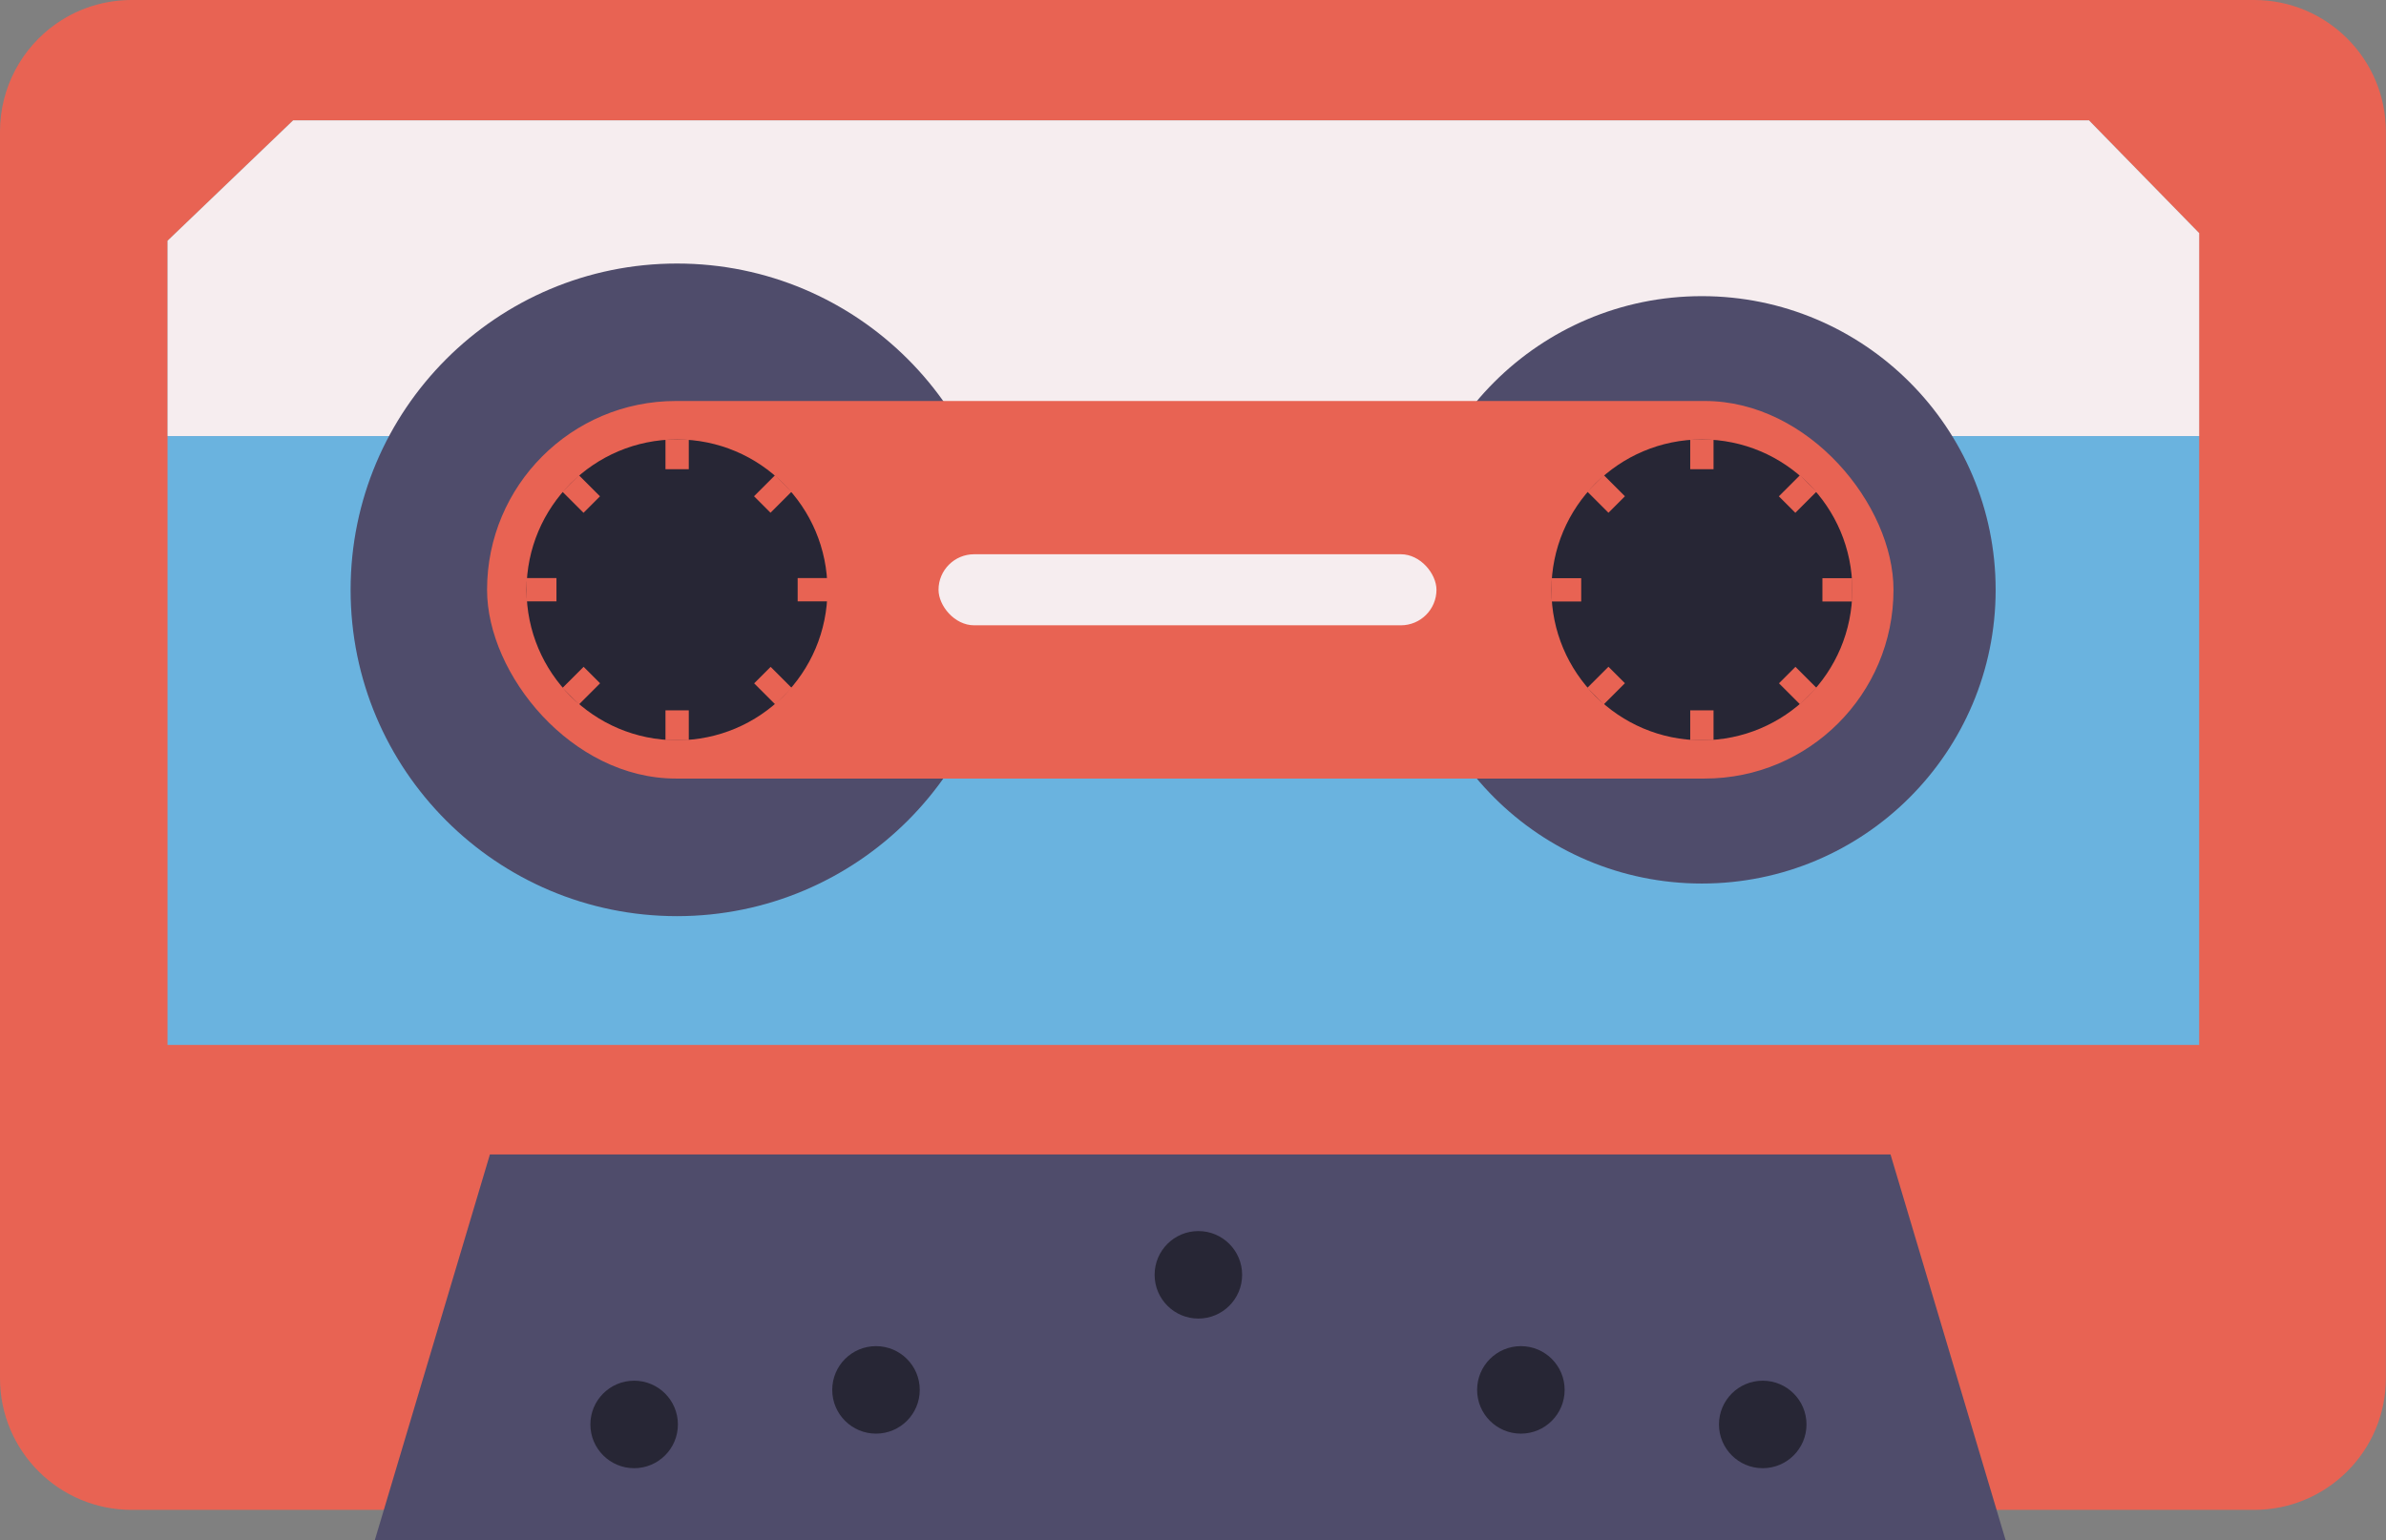 <?xml version="1.0" encoding="UTF-8"?>
<svg id="Layer_2" data-name="Layer 2" xmlns="http://www.w3.org/2000/svg" viewBox="0 0 184.29 118.99">
  <rect x="0" y="0" width="184.29" height="118.99" fill="#808080" stroke="none"/>
  <defs>
    <style>
      .cls-1 {
        fill: #f6edef;
      }

      .cls-1, .cls-2, .cls-3, .cls-4, .cls-5 {
        stroke-width: 0px;
      }

      .cls-2 {
        fill: #4f4c6b;
      }

      .cls-3 {
        fill: #272635;
      }

      .cls-4 {
        fill: #6ab3df;
      }

      .cls-5 {
        fill: #e86353;
      }
    </style>
  </defs>
  <g id="Layer_1-2" data-name="Layer 1">
    <path class="cls-5" d="m174.12,0H10.17c-.94,0-1.86.13-2.73.37-1.14.31-2.2.83-3.14,1.49C1.7,3.7,0,6.74,0,10.17v96.31c0,5.62,4.55,10.17,10.17,10.17h163.94c5.61,0,10.17-4.55,10.17-10.17V10.17c0-5.62-4.56-10.17-10.17-10.17Zm-4.26,33.69H12.94v-15.09l9.7-9.3h138.71l8.5,8.71v15.69Z"/>
    <polygon class="cls-1" points="169.86 18.01 169.86 33.69 12.94 33.69 12.94 18.6 22.64 9.3 161.35 9.3 169.86 18.01"/>
    <rect class="cls-4" x="12.94" y="33.69" width="156.92" height="47.04"/>
    <circle class="cls-2" cx="52.29" cy="45.57" r="25.21"/>
    <circle class="cls-2" cx="131.45" cy="45.57" r="22.69"/>
    <rect class="cls-5" x="37.62" y="30.98" width="108.63" height="29.17" rx="14.58" ry="14.58"/>
    <rect class="cls-1" x="72.49" y="42.82" width="38.46" height="5.49" rx="2.75" ry="2.75"/>
    <circle class="cls-3" cx="131.45" cy="45.57" r="11.62"/>
    <circle class="cls-3" cx="52.29" cy="45.57" r="11.62"/>
    <polygon class="cls-2" points="154.91 118.99 28.95 118.99 37.84 89.19 146.02 89.19 154.91 118.99"/>
    <circle class="cls-3" cx="92.56" cy="98.49" r="3.38"/>
    <circle class="cls-3" cx="117.47" cy="107.38" r="3.38"/>
    <circle class="cls-3" cx="136.15" cy="110.05" r="3.38"/>
    <circle class="cls-3" cx="67.66" cy="107.38" r="3.38"/>
    <circle class="cls-3" cx="48.98" cy="110.05" r="3.38"/>
    <rect class="cls-5" x="130.55" y="33.94" width="1.8" height="2.31"/>
    <rect class="cls-5" x="130.55" y="54.88" width="1.8" height="2.31"/>
    <rect class="cls-5" x="120.08" y="44.41" width="1.8" height="2.31" transform="translate(75.41 166.55) rotate(-90)"/>
    <rect class="cls-5" x="141.02" y="44.41" width="1.8" height="2.31" transform="translate(96.35 187.49) rotate(-90)"/>
    <rect class="cls-5" x="123.15" y="37.01" width="1.8" height="2.31" transform="translate(9.35 98.89) rotate(-45)"/>
    <rect class="cls-5" x="137.96" y="51.82" width="1.8" height="2.31" transform="translate(3.21 113.7) rotate(-45)"/>
    <rect class="cls-5" x="123.15" y="51.82" width="1.8" height="2.31" transform="translate(174.31 178.14) rotate(-135)"/>
    <rect class="cls-5" x="137.96" y="37.01" width="1.8" height="2.31" transform="translate(210.05 163.34) rotate(-135)"/>
    <rect class="cls-5" x="51.4" y="33.94" width="1.8" height="2.31"/>
    <rect class="cls-5" x="51.4" y="54.88" width="1.8" height="2.31"/>
    <rect class="cls-5" x="40.93" y="44.41" width="1.8" height="2.31" transform="translate(-3.74 87.39) rotate(-90)"/>
    <rect class="cls-5" x="61.87" y="44.41" width="1.8" height="2.31" transform="translate(17.2 108.33) rotate(-90)"/>
    <rect class="cls-5" x="43.99" y="37.01" width="1.8" height="2.31" transform="translate(-13.84 42.92) rotate(-45)"/>
    <rect class="cls-5" x="58.8" y="51.82" width="1.8" height="2.31" transform="translate(-19.97 57.73) rotate(-45)"/>
    <rect class="cls-5" x="43.99" y="51.82" width="1.8" height="2.31" transform="translate(39.18 122.17) rotate(-135)"/>
    <rect class="cls-5" x="58.8" y="37.01" width="1.8" height="2.31" transform="translate(74.92 107.36) rotate(-135)"/>
  </g>
</svg>